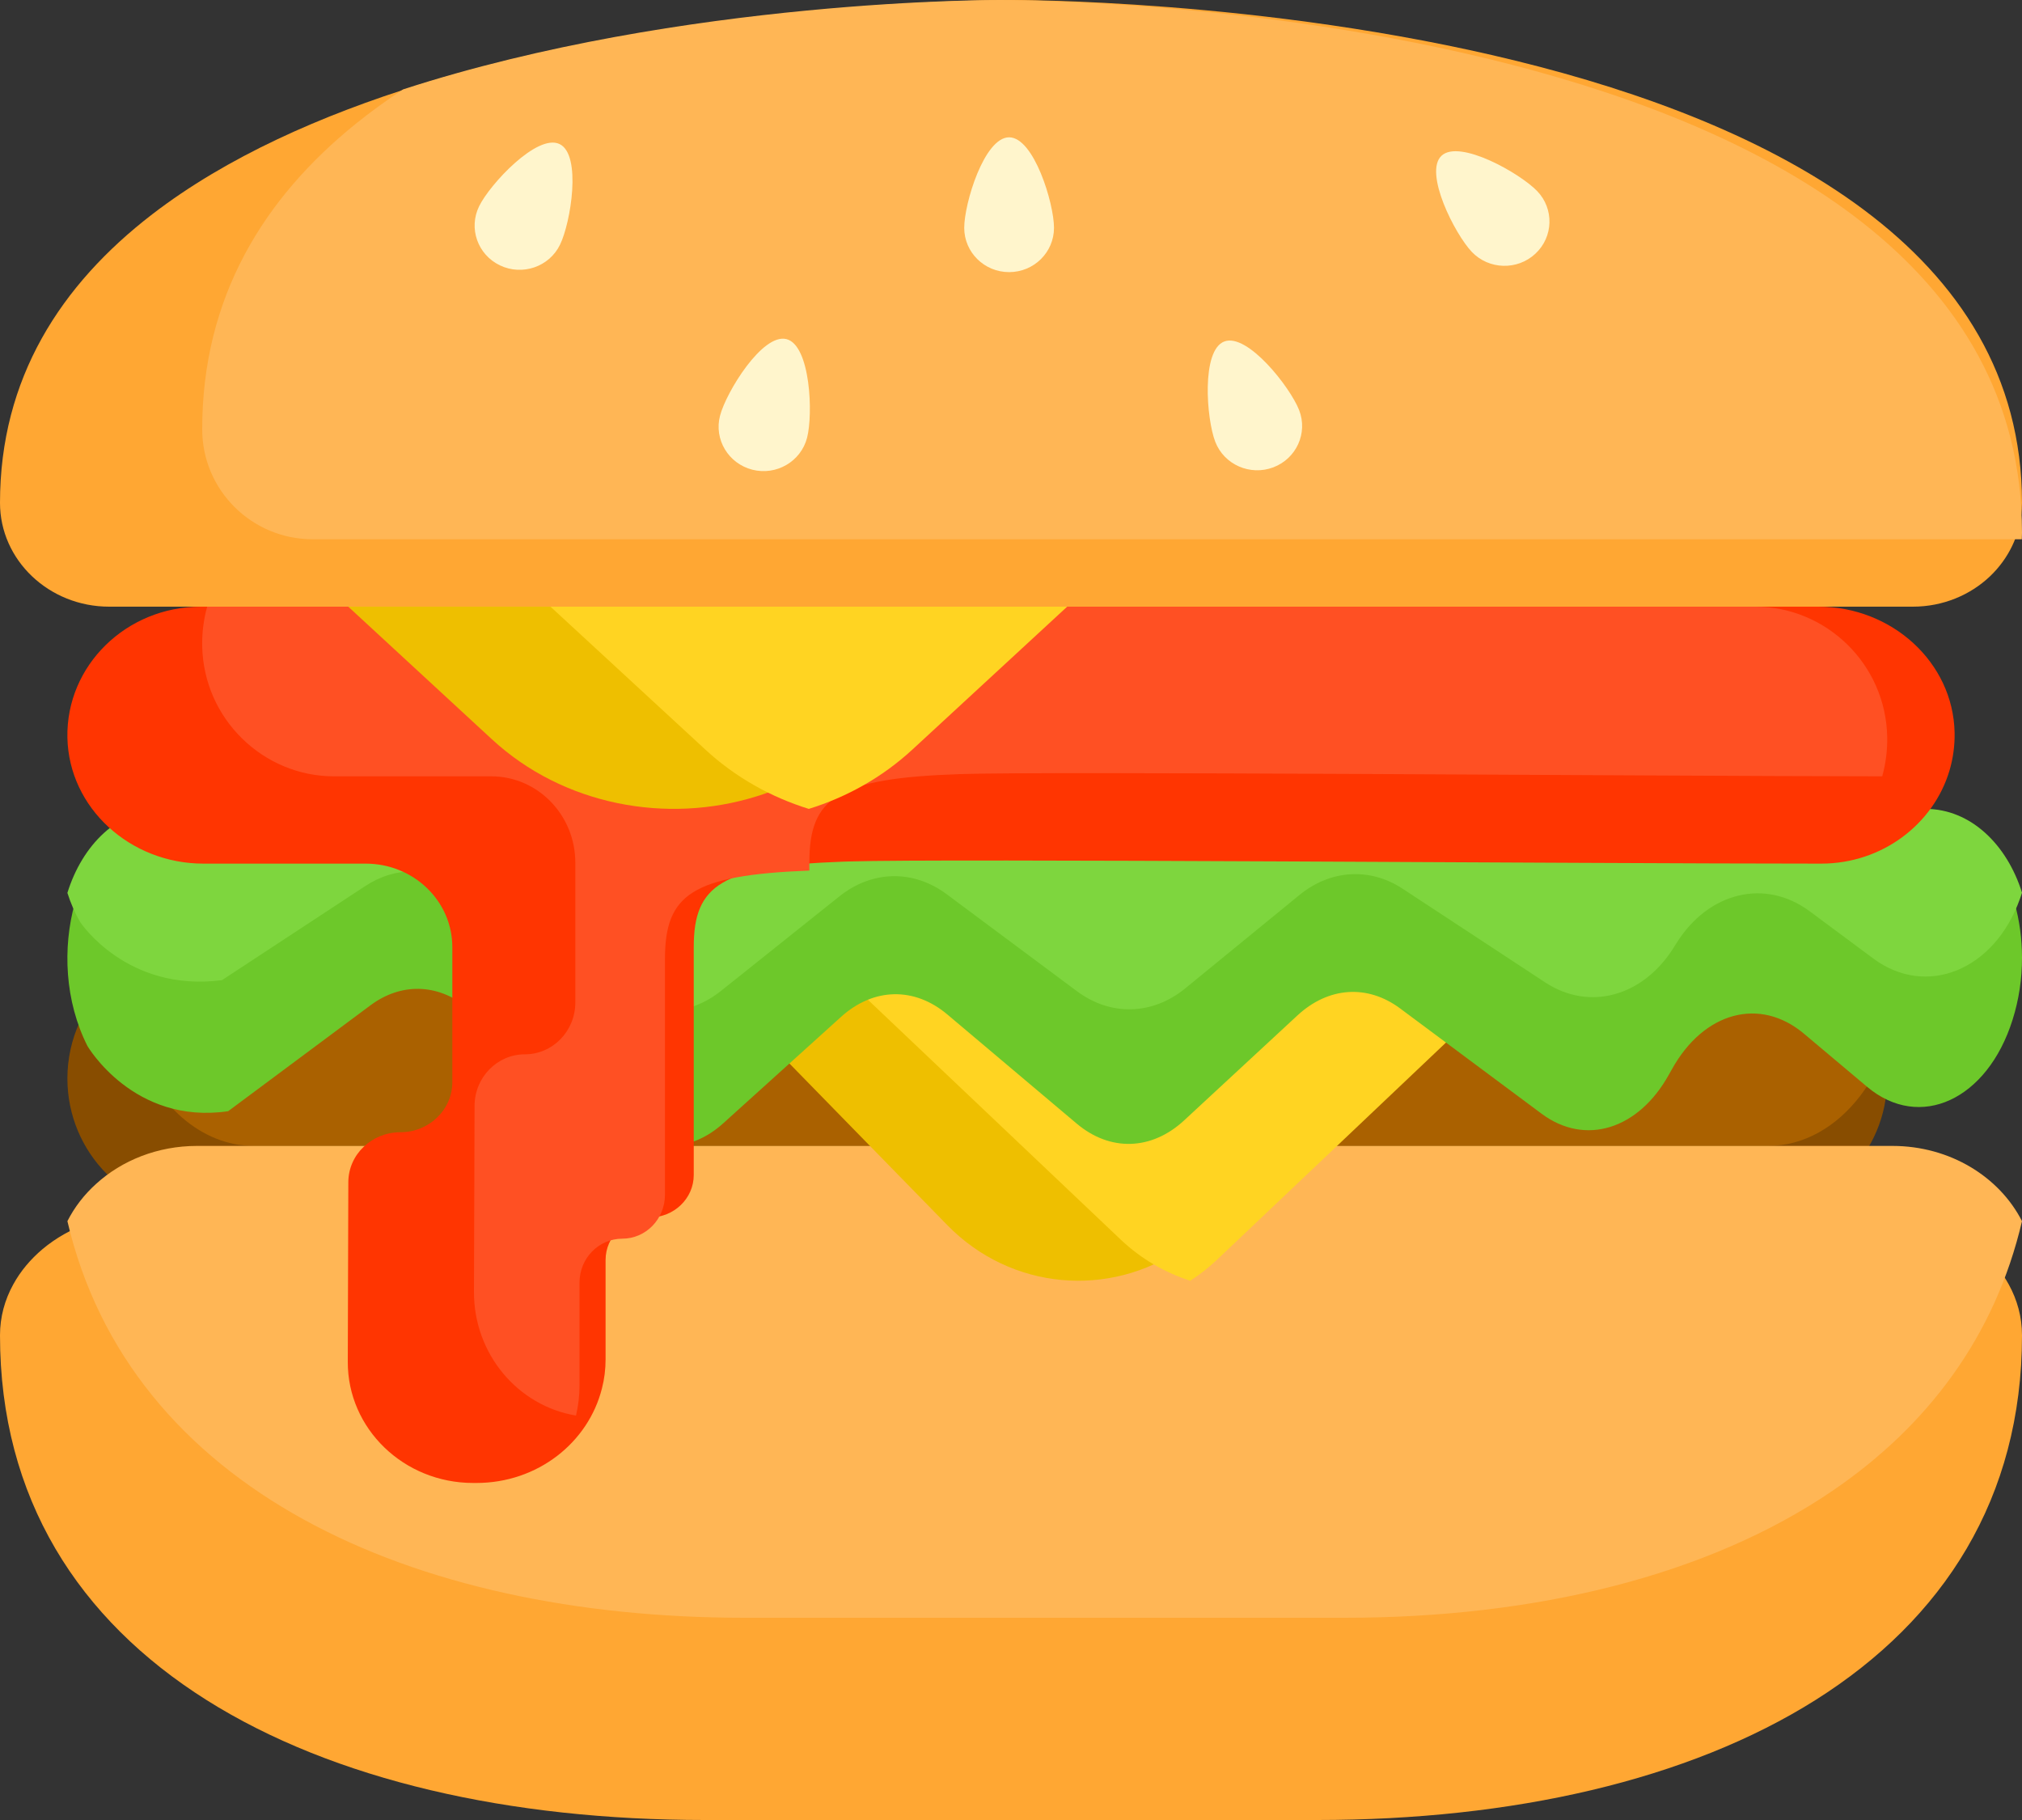 <svg width="30" height="27" viewBox="0 0 30 27" fill="none" xmlns="http://www.w3.org/2000/svg">
<rect x="0" y="0" width="30" height="27" fill="#333333" stroke="none"/>
<path d="M28 16C28 16.553 27.777 17.052 27.417 17.414C27.057 17.776 26.56 18 26.01 18H2.99C1.891 18 1 17.105 1 16C1 15.704 1.064 15.424 1.178 15.171C1.278 14.952 1.415 14.754 1.583 14.586C1.943 14.224 2.44 14 2.99 14H26.01C26.815 14 27.508 14.48 27.822 15.171C27.936 15.424 28 15.704 28 16Z" fill="#884D00"/>
<path d="M28 15.5C27.903 15.781 27.768 16.035 27.605 16.25C27.253 16.713 26.768 17 26.232 17H3.768C2.983 17 2.307 16.385 2 15.5C2.097 15.219 2.231 14.966 2.395 14.75C2.747 14.287 3.232 14 3.768 14H26.232C27.017 14 27.694 14.615 28 15.5Z" fill="#AA6100"/>
<path d="M30 19.809C30 22.229 28.83 24.026 26.938 25.219C25.045 26.412 22.431 27 19.544 27H10.456C4.681 27 0 24.648 0 19.809C0 19.539 0.07 19.284 0.197 19.054C0.304 18.858 0.453 18.681 0.632 18.53C1.023 18.203 1.563 18 2.159 18H27.841C28.711 18 29.462 18.432 29.803 19.054C29.93 19.284 30 19.539 30 19.809Z" fill="#FFA733"/>
<path d="M30 18.116C29.601 19.823 28.601 21.153 27.193 22.113C25.34 23.377 22.779 24 19.951 24H11.049C6.072 24 1.925 22.072 1 18.116C1.105 17.909 1.25 17.721 1.427 17.562C1.809 17.215 2.338 17 2.922 17H28.078C28.931 17 29.665 17.458 30 18.116Z" fill="#FFB655"/>
<path d="M23 13L17.945 18.175C17.818 18.304 17.683 18.419 17.539 18.518C16.469 19.259 15.003 19.146 14.055 18.175L9 13H23Z" fill="#EEBF00"/>
<path d="M23 14L18.056 18.689C17.932 18.807 17.799 18.91 17.659 19C17.282 18.878 16.928 18.675 16.627 18.389L12 14H23Z" fill="#FFD422"/>
<path d="M30 14.21C30 14.514 29.956 14.826 29.86 15.129C29.486 16.318 28.483 16.78 27.702 16.123L26.765 15.335C26.111 14.785 25.277 15.01 24.804 15.866L24.764 15.937C24.31 16.759 23.518 17.003 22.872 16.522L20.773 14.96C20.289 14.6 19.709 14.639 19.25 15.064L17.569 16.621C17.086 17.068 16.471 17.087 15.975 16.669L14.057 15.051C13.567 14.637 12.959 14.65 12.478 15.086L10.731 16.664C10.262 17.088 9.673 17.112 9.188 16.729L6.927 14.941C6.482 14.589 5.946 14.579 5.495 14.915L3.385 16.485C1.981 16.691 1.297 15.517 1.297 15.517C0.961 14.851 0.927 14.062 1.109 13.401C1.326 12.61 1.85 12 2.531 12H28.47C29.138 12 29.672 12.601 29.891 13.397C29.962 13.652 30 13.928 30 14.21Z" fill="#6DC82A"/>
<path d="M30 13.243C29.991 13.274 29.98 13.304 29.969 13.335C29.592 14.394 28.582 14.805 27.794 14.22L26.85 13.519C26.192 13.03 25.351 13.23 24.874 13.991L24.834 14.055C24.377 14.786 23.579 15.003 22.927 14.575L20.813 13.186C20.326 12.865 19.741 12.9 19.279 13.278L17.585 14.663C17.098 15.061 16.478 15.077 15.979 14.705L14.046 13.266C13.552 12.898 12.939 12.91 12.455 13.297L10.695 14.702C10.222 15.078 9.628 15.1 9.14 14.759L6.862 13.168C6.413 12.855 5.873 12.846 5.419 13.145L3.293 14.541C1.878 14.725 1.19 13.68 1.19 13.68C1.11 13.541 1.047 13.395 1 13.246C1.218 12.542 1.746 12 2.433 12H28.568C29.241 12 29.779 12.534 30 13.243Z" fill="#7ED63E"/>
<path d="M29 10.867C29.004 11.063 28.977 11.253 28.924 11.432C28.686 12.229 27.924 12.812 27.021 12.812C23.473 12.812 14.023 12.735 12.598 12.78C12.566 12.782 12.534 12.783 12.503 12.783C10.703 12.849 10.293 13.127 10.293 14.051V17.431C10.293 17.605 10.22 17.763 10.101 17.877C9.983 17.991 9.82 18.061 9.639 18.061C9.278 18.061 8.985 18.343 8.985 18.691V20.163C8.985 20.313 8.967 20.458 8.931 20.597C8.729 21.402 7.975 22 7.069 22H7.02C5.99 22 5.157 21.194 5.16 20.203L5.168 17.537C5.169 17.333 5.255 17.147 5.395 17.014C5.535 16.88 5.727 16.797 5.94 16.797C6.366 16.797 6.711 16.464 6.711 16.054V14.051C6.711 13.366 6.136 12.812 5.425 12.812H3.017C1.934 12.812 1.023 11.989 1 10.945C0.978 9.875 1.873 9 2.98 9H26.981C28.065 9 28.978 9.823 29 10.867Z" fill="#FF3501"/>
<path d="M28 10.931C28.004 11.135 27.978 11.331 27.926 11.517C24.286 11.513 15.586 11.439 14.242 11.484C12.419 11.546 12.008 11.827 12.008 12.799V12.915C10.264 12.983 9.866 13.27 9.866 14.226V17.724C9.866 17.904 9.795 18.067 9.681 18.185C9.566 18.303 9.408 18.376 9.233 18.376C8.882 18.376 8.598 18.667 8.598 19.028V20.551C8.598 20.706 8.58 20.856 8.546 21C7.686 20.858 7.029 20.089 7.032 19.164L7.041 16.407C7.041 16.195 7.125 16.003 7.26 15.865C7.396 15.726 7.582 15.641 7.788 15.641C8.201 15.641 8.536 15.296 8.536 14.872V12.799C8.536 12.091 7.978 11.517 7.289 11.517H4.956C3.905 11.517 3.022 10.665 3 9.586C2.996 9.382 3.022 9.186 3.074 9H26.043C27.094 9 27.979 9.852 28 10.931Z" fill="#FF5023"/>
<path d="M17 7L12.703 10.967C12.273 11.364 11.765 11.647 11.225 11.814C9.891 12.23 8.359 11.947 7.298 10.967L3 7H17Z" fill="#EEBF00"/>
<path d="M18 7L13.537 11.12C13.089 11.533 12.562 11.826 12 12C11.439 11.826 10.912 11.533 10.465 11.12L6 7H18Z" fill="#FFD422"/>
<path d="M30 7.46C30 7.49 29.999 7.52 29.997 7.551C29.973 7.94 29.797 8.29 29.526 8.549C29.232 8.828 28.827 9 28.38 9H1.62C0.726 9 0 8.31 0 7.46C0 5.614 0.9 4.224 2.26 3.178C3.363 2.33 4.769 1.707 6.242 1.251C10.361 -0.024 15 3.09841e-05 15 3.09841e-05C15 3.09841e-05 30 -0.077 30 7.46Z" fill="#FFA733"/>
<path d="M30 7.904C30 7.936 29.999 7.968 29.997 8H4.638C3.734 8 3 7.269 3 6.368C3 4.412 3.91 2.939 5.284 1.832C5.505 1.654 5.738 1.485 5.981 1.326C10.145 -0.025 14.835 3.28286e-05 14.835 3.28286e-05C14.835 3.28286e-05 30 -0.082 30 7.904Z" fill="#FFB655"/>
<path d="M22.807 2.835C23.06 3.098 23.048 3.515 22.78 3.764C22.513 4.013 22.091 4.002 21.838 3.738C21.586 3.474 21.12 2.559 21.388 2.31C21.655 2.061 22.554 2.571 22.807 2.835Z" fill="#FFF5CC"/>
<path d="M19.275 6.084C19.407 6.423 19.235 6.803 18.892 6.933C18.548 7.063 18.163 6.894 18.031 6.555C17.899 6.216 17.821 5.196 18.165 5.066C18.509 4.936 19.143 5.745 19.275 6.084Z" fill="#FFF5CC"/>
<path d="M15.638 3.38C15.638 3.743 15.34 4.037 14.972 4.037C14.604 4.037 14.306 3.743 14.306 3.38C14.306 3.016 14.604 2.037 14.972 2.037C15.34 2.037 15.638 3.016 15.638 3.38Z" fill="#FFF5CC"/>
<path d="M11.974 6.496C11.882 6.847 11.518 7.059 11.162 6.968C10.806 6.877 10.591 6.518 10.683 6.167C10.775 5.815 11.313 4.94 11.669 5.031C12.025 5.122 12.066 6.144 11.974 6.496Z" fill="#FFF5CC"/>
<path d="M8.308 3.632C8.148 3.959 7.749 4.095 7.418 3.937C7.087 3.779 6.948 3.386 7.109 3.059C7.269 2.732 7.971 1.978 8.302 2.137C8.633 2.295 8.469 3.305 8.308 3.632Z" fill="#FFF5CC"/>
</svg>
